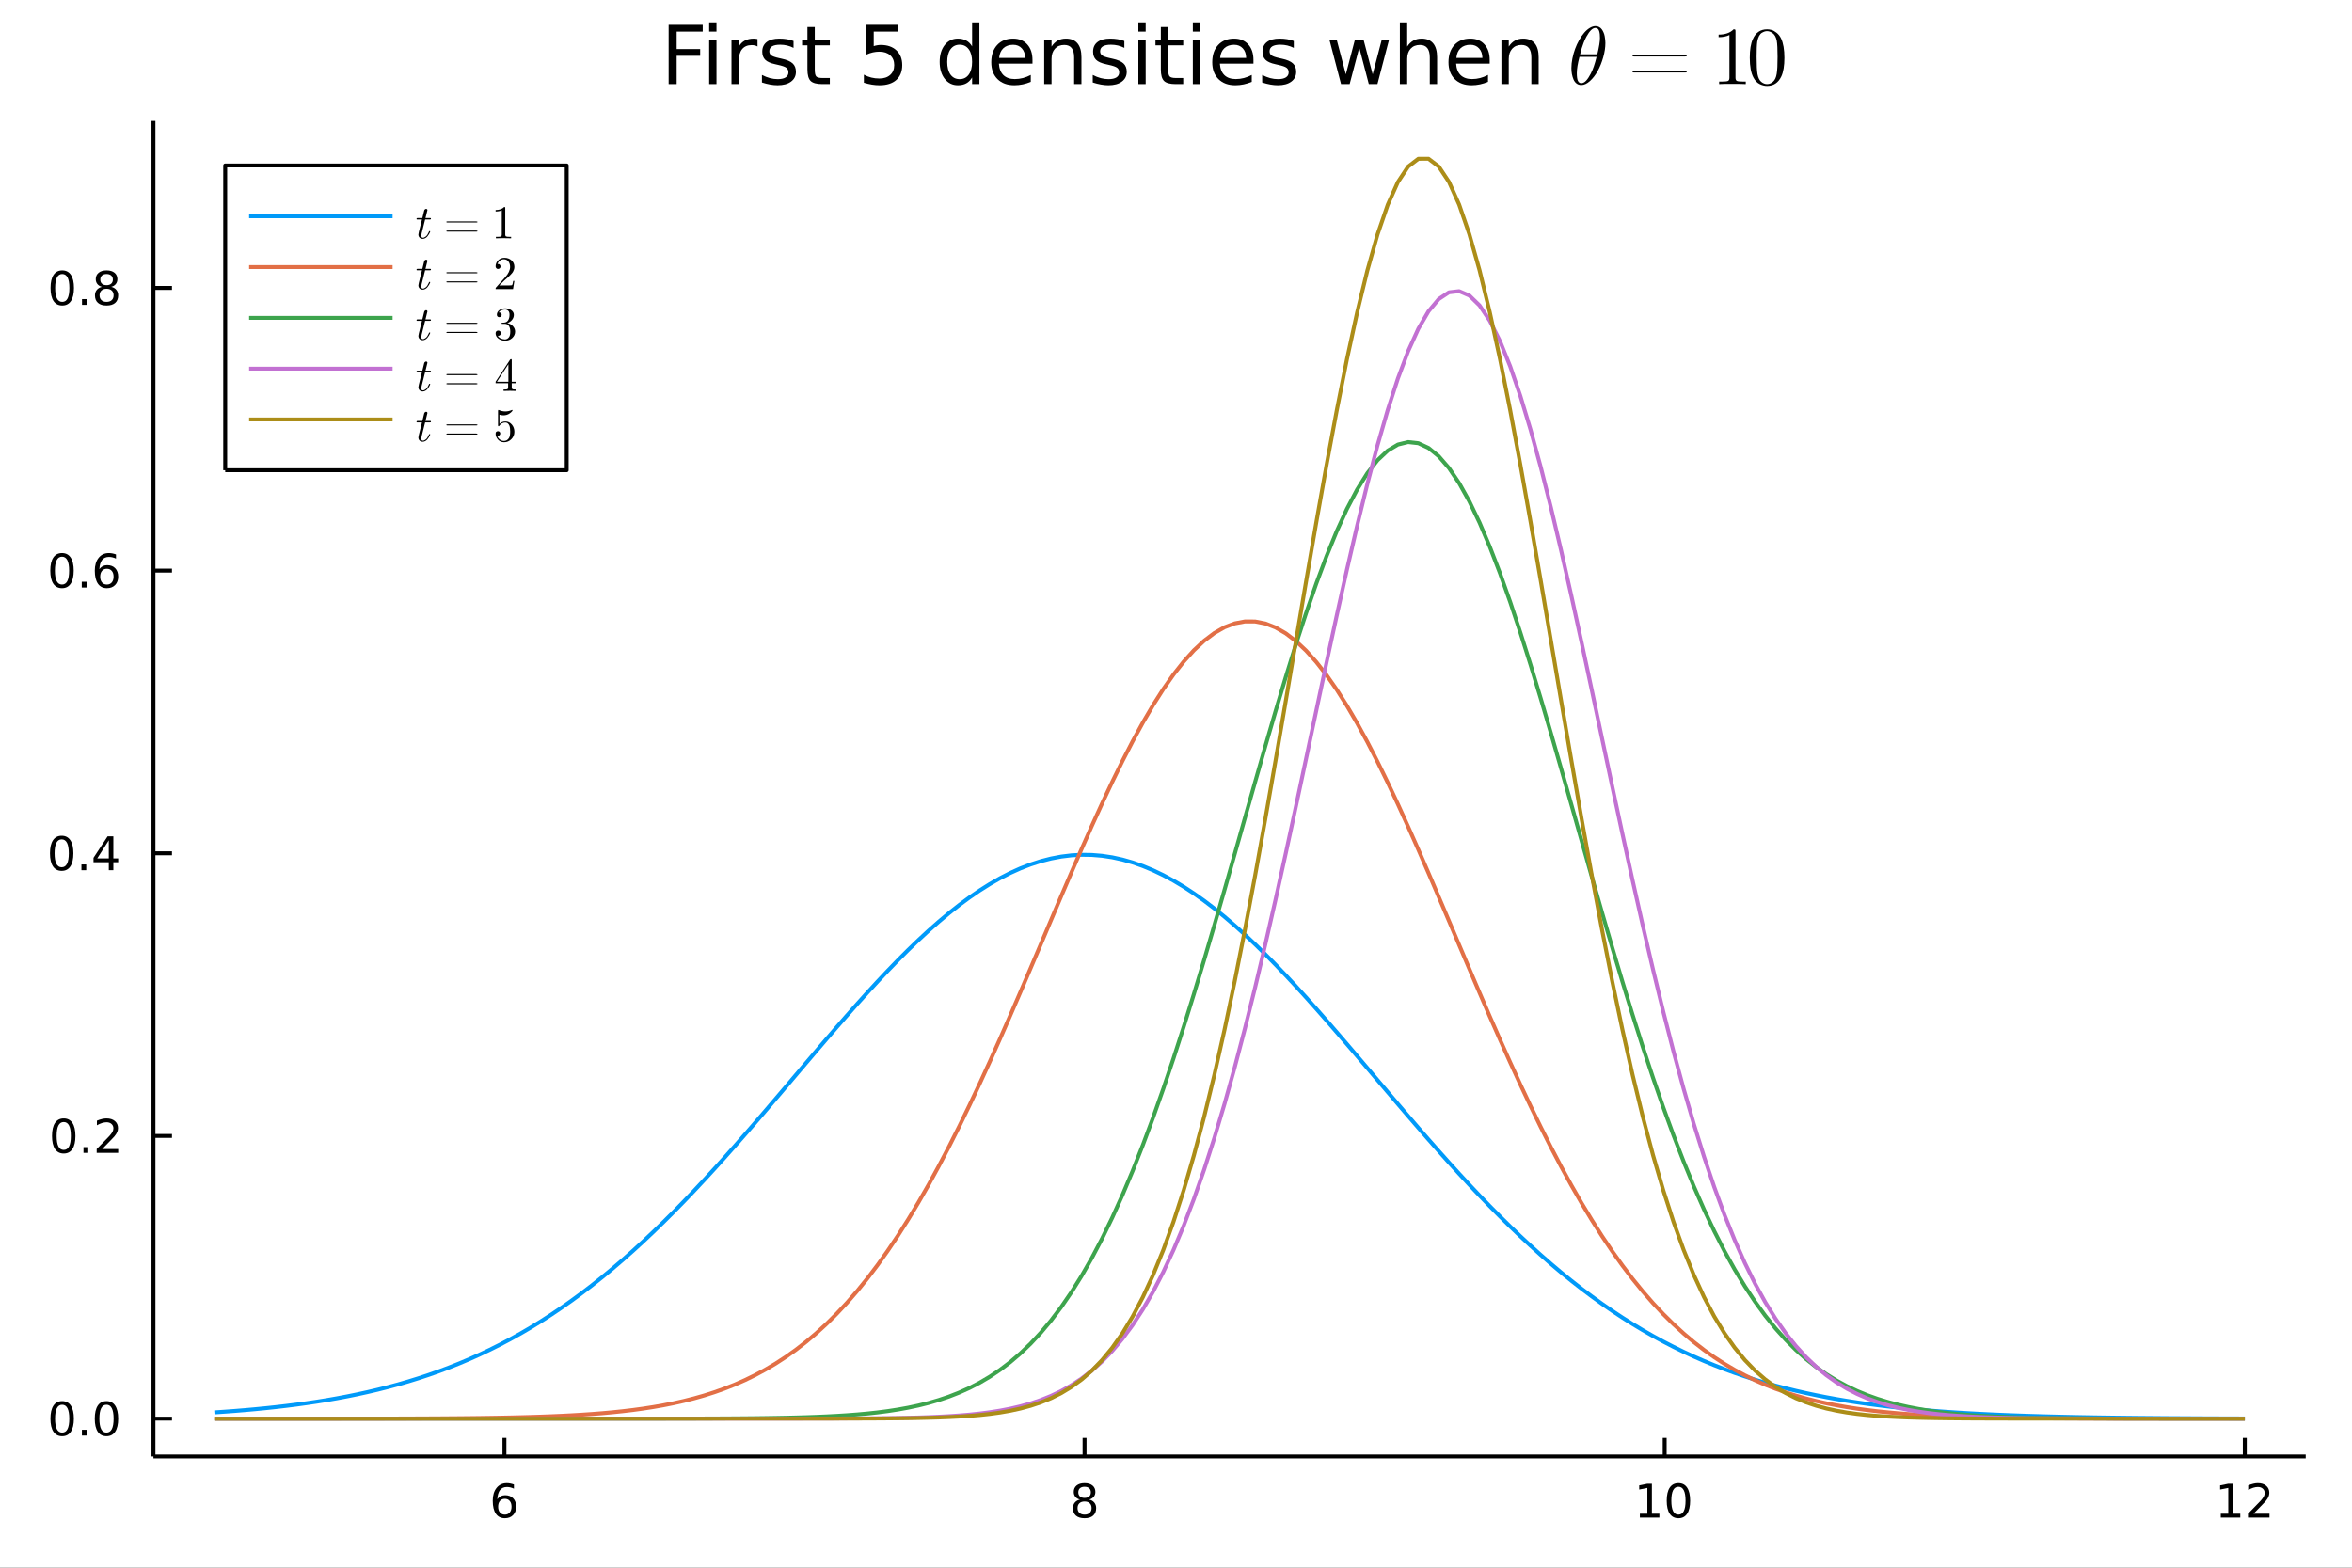 <?xml version="1.0" encoding="utf-8"?>
<svg xmlns="http://www.w3.org/2000/svg" xmlns:xlink="http://www.w3.org/1999/xlink" width="600" height="400" viewBox="0 0 2400 1600">
<rect x="0" y="0" width="2400" height="1600" fill="#333333" stroke="none"/>
<defs>
  <clipPath id="clip510">
    <rect x="0" y="0" width="2400" height="1600"/>
  </clipPath>
</defs>
<path clip-path="url(#clip510)" d="
M0 1600 L2400 1600 L2400 0 L0 0  Z
  " fill="#ffffff" fill-rule="evenodd" fill-opacity="1"/>
<defs>
  <clipPath id="clip511">
    <rect x="480" y="0" width="1681" height="1600"/>
  </clipPath>
</defs>
<defs>
  <clipPath id="clip512">
    <rect x="148" y="47" width="2206" height="1440"/>
  </clipPath>
</defs>
<path clip-path="url(#clip510)" d="
M156.598 1486.45 L2352.76 1486.45 L2352.76 123.472 L156.598 123.472  Z
  " fill="#ffffff" fill-rule="evenodd" fill-opacity="1"/>
<defs>
  <clipPath id="clip513">
    <rect x="156" y="123" width="2197" height="1364"/>
  </clipPath>
</defs>
<polyline clip-path="url(#clip510)" style="stroke:#000000; stroke-linecap:butt; stroke-linejoin:round; stroke-width:4; stroke-opacity:1; fill:none" points="
  156.598,1486.45 2352.76,1486.45 
  "/>
<polyline clip-path="url(#clip510)" style="stroke:#000000; stroke-linecap:butt; stroke-linejoin:round; stroke-width:4; stroke-opacity:1; fill:none" points="
  514.732,1486.45 514.732,1467.55 
  "/>
<polyline clip-path="url(#clip510)" style="stroke:#000000; stroke-linecap:butt; stroke-linejoin:round; stroke-width:4; stroke-opacity:1; fill:none" points="
  1106.69,1486.45 1106.69,1467.55 
  "/>
<polyline clip-path="url(#clip510)" style="stroke:#000000; stroke-linecap:butt; stroke-linejoin:round; stroke-width:4; stroke-opacity:1; fill:none" points="
  1698.64,1486.45 1698.64,1467.55 
  "/>
<polyline clip-path="url(#clip510)" style="stroke:#000000; stroke-linecap:butt; stroke-linejoin:round; stroke-width:4; stroke-opacity:1; fill:none" points="
  2290.6,1486.45 2290.6,1467.55 
  "/>
<path clip-path="url(#clip510)" d="M515.137 1529.7 Q511.989 1529.7 510.137 1531.86 Q508.308 1534.01 508.308 1537.76 Q508.308 1541.49 510.137 1543.66 Q511.989 1545.82 515.137 1545.82 Q518.285 1545.82 520.114 1543.66 Q521.966 1541.49 521.966 1537.76 Q521.966 1534.01 520.114 1531.86 Q518.285 1529.7 515.137 1529.7 M524.419 1515.05 L524.419 1519.31 Q522.66 1518.48 520.854 1518.04 Q519.072 1517.6 517.313 1517.6 Q512.683 1517.6 510.229 1520.72 Q507.799 1523.85 507.452 1530.17 Q508.817 1528.15 510.878 1527.09 Q512.938 1526 515.415 1526 Q520.623 1526 523.632 1529.17 Q526.665 1532.32 526.665 1537.76 Q526.665 1543.08 523.516 1546.3 Q520.368 1549.52 515.137 1549.52 Q509.142 1549.52 505.97 1544.94 Q502.799 1540.33 502.799 1531.6 Q502.799 1523.41 506.688 1518.55 Q510.577 1513.66 517.128 1513.66 Q518.887 1513.66 520.669 1514.01 Q522.475 1514.36 524.419 1515.05 Z" fill="#000000" fill-rule="evenodd" fill-opacity="1" /><path clip-path="url(#clip510)" d="M1106.69 1532.44 Q1103.35 1532.44 1101.43 1534.22 Q1099.54 1536 1099.54 1539.13 Q1099.54 1542.25 1101.43 1544.03 Q1103.35 1545.82 1106.69 1545.82 Q1110.02 1545.82 1111.94 1544.03 Q1113.86 1542.23 1113.86 1539.13 Q1113.86 1536 1111.94 1534.22 Q1110.04 1532.44 1106.69 1532.44 M1102.01 1530.45 Q1099 1529.7 1097.31 1527.64 Q1095.65 1525.58 1095.65 1522.62 Q1095.65 1518.48 1098.59 1516.07 Q1101.55 1513.66 1106.69 1513.66 Q1111.85 1513.66 1114.79 1516.07 Q1117.73 1518.48 1117.73 1522.62 Q1117.73 1525.58 1116.04 1527.64 Q1114.37 1529.7 1111.39 1530.45 Q1114.77 1531.23 1116.64 1533.52 Q1118.54 1535.82 1118.54 1539.13 Q1118.54 1544.15 1115.46 1546.83 Q1112.41 1549.52 1106.69 1549.52 Q1100.97 1549.52 1097.89 1546.83 Q1094.84 1544.15 1094.84 1539.13 Q1094.84 1535.82 1096.73 1533.52 Q1098.63 1531.23 1102.01 1530.45 M1100.3 1523.06 Q1100.3 1525.75 1101.97 1527.25 Q1103.66 1528.76 1106.69 1528.76 Q1109.7 1528.76 1111.39 1527.25 Q1113.1 1525.75 1113.1 1523.06 Q1113.1 1520.38 1111.39 1518.87 Q1109.7 1517.37 1106.69 1517.37 Q1103.66 1517.37 1101.97 1518.87 Q1100.3 1520.38 1100.3 1523.06 Z" fill="#000000" fill-rule="evenodd" fill-opacity="1" /><path clip-path="url(#clip510)" d="M1673.33 1544.91 L1680.97 1544.91 L1680.97 1518.55 L1672.66 1520.21 L1672.66 1515.95 L1680.92 1514.29 L1685.6 1514.29 L1685.6 1544.91 L1693.24 1544.91 L1693.24 1548.85 L1673.33 1548.85 L1673.33 1544.91 Z" fill="#000000" fill-rule="evenodd" fill-opacity="1" /><path clip-path="url(#clip510)" d="M1712.68 1517.37 Q1709.07 1517.37 1707.24 1520.93 Q1705.44 1524.47 1705.44 1531.6 Q1705.44 1538.71 1707.24 1542.27 Q1709.07 1545.82 1712.68 1545.82 Q1716.32 1545.82 1718.12 1542.27 Q1719.95 1538.71 1719.95 1531.6 Q1719.95 1524.47 1718.12 1520.93 Q1716.32 1517.37 1712.68 1517.37 M1712.68 1513.66 Q1718.49 1513.66 1721.55 1518.27 Q1724.63 1522.85 1724.63 1531.6 Q1724.63 1540.33 1721.55 1544.94 Q1718.49 1549.52 1712.68 1549.52 Q1706.87 1549.52 1703.79 1544.94 Q1700.74 1540.33 1700.74 1531.6 Q1700.74 1522.85 1703.79 1518.27 Q1706.87 1513.66 1712.68 1513.66 Z" fill="#000000" fill-rule="evenodd" fill-opacity="1" /><path clip-path="url(#clip510)" d="M2266.09 1544.91 L2273.73 1544.91 L2273.73 1518.55 L2265.42 1520.21 L2265.42 1515.95 L2273.68 1514.29 L2278.36 1514.29 L2278.36 1544.91 L2285.99 1544.91 L2285.99 1548.85 L2266.09 1548.85 L2266.09 1544.91 Z" fill="#000000" fill-rule="evenodd" fill-opacity="1" /><path clip-path="url(#clip510)" d="M2299.47 1544.91 L2315.79 1544.91 L2315.79 1548.85 L2293.84 1548.85 L2293.84 1544.91 Q2296.5 1542.16 2301.09 1537.53 Q2305.69 1532.88 2306.87 1531.53 Q2309.12 1529.01 2310 1527.27 Q2310.9 1525.51 2310.9 1523.82 Q2310.9 1521.07 2308.96 1519.33 Q2307.04 1517.6 2303.93 1517.6 Q2301.73 1517.6 2299.28 1518.36 Q2296.85 1519.13 2294.07 1520.68 L2294.07 1515.95 Q2296.9 1514.82 2299.35 1514.24 Q2301.8 1513.66 2303.84 1513.66 Q2309.21 1513.66 2312.41 1516.35 Q2315.6 1519.03 2315.6 1523.52 Q2315.6 1525.65 2314.79 1527.57 Q2314 1529.47 2311.9 1532.07 Q2311.32 1532.74 2308.22 1535.95 Q2305.11 1539.15 2299.47 1544.91 Z" fill="#000000" fill-rule="evenodd" fill-opacity="1" /><polyline clip-path="url(#clip510)" style="stroke:#000000; stroke-linecap:butt; stroke-linejoin:round; stroke-width:4; stroke-opacity:1; fill:none" points="
  156.598,1486.45 156.598,123.472 
  "/>
<polyline clip-path="url(#clip510)" style="stroke:#000000; stroke-linecap:butt; stroke-linejoin:round; stroke-width:4; stroke-opacity:1; fill:none" points="
  156.598,1447.87 175.496,1447.87 
  "/>
<polyline clip-path="url(#clip510)" style="stroke:#000000; stroke-linecap:butt; stroke-linejoin:round; stroke-width:4; stroke-opacity:1; fill:none" points="
  156.598,1159.37 175.496,1159.37 
  "/>
<polyline clip-path="url(#clip510)" style="stroke:#000000; stroke-linecap:butt; stroke-linejoin:round; stroke-width:4; stroke-opacity:1; fill:none" points="
  156.598,870.869 175.496,870.869 
  "/>
<polyline clip-path="url(#clip510)" style="stroke:#000000; stroke-linecap:butt; stroke-linejoin:round; stroke-width:4; stroke-opacity:1; fill:none" points="
  156.598,582.367 175.496,582.367 
  "/>
<polyline clip-path="url(#clip510)" style="stroke:#000000; stroke-linecap:butt; stroke-linejoin:round; stroke-width:4; stroke-opacity:1; fill:none" points="
  156.598,293.865 175.496,293.865 
  "/>
<path clip-path="url(#clip510)" d="M63.423 1433.67 Q59.812 1433.67 57.983 1437.24 Q56.177 1440.78 56.177 1447.91 Q56.177 1455.01 57.983 1458.58 Q59.812 1462.12 63.423 1462.12 Q67.057 1462.12 68.862 1458.58 Q70.691 1455.01 70.691 1447.91 Q70.691 1440.78 68.862 1437.24 Q67.057 1433.67 63.423 1433.67 M63.423 1429.97 Q69.233 1429.97 72.288 1434.57 Q75.367 1439.16 75.367 1447.91 Q75.367 1456.63 72.288 1461.24 Q69.233 1465.82 63.423 1465.82 Q57.612 1465.82 54.534 1461.24 Q51.478 1456.63 51.478 1447.91 Q51.478 1439.16 54.534 1434.57 Q57.612 1429.97 63.423 1429.97 Z" fill="#000000" fill-rule="evenodd" fill-opacity="1" /><path clip-path="url(#clip510)" d="M83.585 1459.27 L88.469 1459.27 L88.469 1465.15 L83.585 1465.15 L83.585 1459.27 Z" fill="#000000" fill-rule="evenodd" fill-opacity="1" /><path clip-path="url(#clip510)" d="M108.654 1433.67 Q105.043 1433.67 103.214 1437.24 Q101.409 1440.78 101.409 1447.91 Q101.409 1455.01 103.214 1458.58 Q105.043 1462.12 108.654 1462.12 Q112.288 1462.12 114.094 1458.58 Q115.922 1455.01 115.922 1447.91 Q115.922 1440.78 114.094 1437.24 Q112.288 1433.67 108.654 1433.67 M108.654 1429.97 Q114.464 1429.97 117.52 1434.57 Q120.598 1439.16 120.598 1447.91 Q120.598 1456.63 117.52 1461.24 Q114.464 1465.82 108.654 1465.82 Q102.844 1465.82 99.765 1461.24 Q96.71 1456.63 96.71 1447.91 Q96.71 1439.16 99.765 1434.57 Q102.844 1429.97 108.654 1429.97 Z" fill="#000000" fill-rule="evenodd" fill-opacity="1" /><path clip-path="url(#clip510)" d="M65.02 1145.17 Q61.409 1145.17 59.58 1148.73 Q57.775 1152.28 57.775 1159.41 Q57.775 1166.51 59.58 1170.08 Q61.409 1173.62 65.02 1173.62 Q68.654 1173.62 70.46 1170.08 Q72.288 1166.51 72.288 1159.41 Q72.288 1152.28 70.46 1148.73 Q68.654 1145.17 65.02 1145.17 M65.02 1141.47 Q70.83 1141.47 73.885 1146.07 Q76.964 1150.66 76.964 1159.41 Q76.964 1168.13 73.885 1172.74 Q70.83 1177.32 65.02 1177.32 Q59.21 1177.32 56.131 1172.74 Q53.075 1168.13 53.075 1159.41 Q53.075 1150.66 56.131 1146.07 Q59.21 1141.47 65.02 1141.47 Z" fill="#000000" fill-rule="evenodd" fill-opacity="1" /><path clip-path="url(#clip510)" d="M85.182 1170.77 L90.066 1170.77 L90.066 1176.65 L85.182 1176.65 L85.182 1170.77 Z" fill="#000000" fill-rule="evenodd" fill-opacity="1" /><path clip-path="url(#clip510)" d="M104.279 1172.72 L120.598 1172.72 L120.598 1176.65 L98.654 1176.65 L98.654 1172.72 Q101.316 1169.96 105.899 1165.33 Q110.506 1160.68 111.686 1159.34 Q113.932 1156.81 114.811 1155.08 Q115.714 1153.32 115.714 1151.63 Q115.714 1148.87 113.77 1147.14 Q111.848 1145.4 108.746 1145.4 Q106.547 1145.4 104.094 1146.17 Q101.663 1146.93 98.885 1148.48 L98.885 1143.76 Q101.709 1142.62 104.163 1142.04 Q106.617 1141.47 108.654 1141.47 Q114.024 1141.47 117.219 1144.15 Q120.413 1146.84 120.413 1151.33 Q120.413 1153.46 119.603 1155.38 Q118.816 1157.28 116.709 1159.87 Q116.131 1160.54 113.029 1163.76 Q109.927 1166.95 104.279 1172.72 Z" fill="#000000" fill-rule="evenodd" fill-opacity="1" /><path clip-path="url(#clip510)" d="M62.937 856.668 Q59.325 856.668 57.497 860.233 Q55.691 863.774 55.691 870.904 Q55.691 878.01 57.497 881.575 Q59.325 885.117 62.937 885.117 Q66.571 885.117 68.376 881.575 Q70.205 878.01 70.205 870.904 Q70.205 863.774 68.376 860.233 Q66.571 856.668 62.937 856.668 M62.937 852.964 Q68.747 852.964 71.802 857.571 Q74.881 862.154 74.881 870.904 Q74.881 879.631 71.802 884.237 Q68.747 888.82 62.937 888.82 Q57.126 888.82 54.048 884.237 Q50.992 879.631 50.992 870.904 Q50.992 862.154 54.048 857.571 Q57.126 852.964 62.937 852.964 Z" fill="#000000" fill-rule="evenodd" fill-opacity="1" /><path clip-path="url(#clip510)" d="M83.098 882.269 L87.983 882.269 L87.983 888.149 L83.098 888.149 L83.098 882.269 Z" fill="#000000" fill-rule="evenodd" fill-opacity="1" /><path clip-path="url(#clip510)" d="M111.015 857.663 L99.21 876.112 L111.015 876.112 L111.015 857.663 M109.788 853.589 L115.668 853.589 L115.668 876.112 L120.598 876.112 L120.598 880.001 L115.668 880.001 L115.668 888.149 L111.015 888.149 L111.015 880.001 L95.413 880.001 L95.413 875.487 L109.788 853.589 Z" fill="#000000" fill-rule="evenodd" fill-opacity="1" /><path clip-path="url(#clip510)" d="M63.261 568.166 Q59.65 568.166 57.821 571.731 Q56.015 575.272 56.015 582.402 Q56.015 589.508 57.821 593.073 Q59.65 596.615 63.261 596.615 Q66.895 596.615 68.7 593.073 Q70.529 589.508 70.529 582.402 Q70.529 575.272 68.7 571.731 Q66.895 568.166 63.261 568.166 M63.261 564.462 Q69.071 564.462 72.126 569.069 Q75.205 573.652 75.205 582.402 Q75.205 591.129 72.126 595.735 Q69.071 600.318 63.261 600.318 Q57.45 600.318 54.372 595.735 Q51.316 591.129 51.316 582.402 Q51.316 573.652 54.372 569.069 Q57.45 564.462 63.261 564.462 Z" fill="#000000" fill-rule="evenodd" fill-opacity="1" /><path clip-path="url(#clip510)" d="M83.422 593.767 L88.307 593.767 L88.307 599.647 L83.422 599.647 L83.422 593.767 Z" fill="#000000" fill-rule="evenodd" fill-opacity="1" /><path clip-path="url(#clip510)" d="M109.071 580.504 Q105.922 580.504 104.071 582.656 Q102.242 584.809 102.242 588.559 Q102.242 592.286 104.071 594.462 Q105.922 596.615 109.071 596.615 Q112.219 596.615 114.047 594.462 Q115.899 592.286 115.899 588.559 Q115.899 584.809 114.047 582.656 Q112.219 580.504 109.071 580.504 M118.353 565.851 L118.353 570.11 Q116.594 569.277 114.788 568.837 Q113.006 568.397 111.246 568.397 Q106.617 568.397 104.163 571.522 Q101.733 574.647 101.385 580.967 Q102.751 578.953 104.811 577.888 Q106.871 576.8 109.348 576.8 Q114.557 576.8 117.566 579.971 Q120.598 583.119 120.598 588.559 Q120.598 593.883 117.45 597.101 Q114.302 600.318 109.071 600.318 Q103.075 600.318 99.904 595.735 Q96.733 591.129 96.733 582.402 Q96.733 574.207 100.621 569.346 Q104.51 564.462 111.061 564.462 Q112.82 564.462 114.603 564.809 Q116.408 565.156 118.353 565.851 Z" fill="#000000" fill-rule="evenodd" fill-opacity="1" /><path clip-path="url(#clip510)" d="M63.515 279.664 Q59.904 279.664 58.075 283.229 Q56.27 286.77 56.27 293.9 Q56.27 301.006 58.075 304.571 Q59.904 308.113 63.515 308.113 Q67.149 308.113 68.955 304.571 Q70.784 301.006 70.784 293.9 Q70.784 286.77 68.955 283.229 Q67.149 279.664 63.515 279.664 M63.515 275.96 Q69.325 275.96 72.381 280.566 Q75.46 285.15 75.46 293.9 Q75.46 302.627 72.381 307.233 Q69.325 311.816 63.515 311.816 Q57.705 311.816 54.626 307.233 Q51.571 302.627 51.571 293.9 Q51.571 285.15 54.626 280.566 Q57.705 275.96 63.515 275.96 Z" fill="#000000" fill-rule="evenodd" fill-opacity="1" /><path clip-path="url(#clip510)" d="M83.677 305.265 L88.561 305.265 L88.561 311.145 L83.677 311.145 L83.677 305.265 Z" fill="#000000" fill-rule="evenodd" fill-opacity="1" /><path clip-path="url(#clip510)" d="M108.746 294.733 Q105.413 294.733 103.492 296.515 Q101.594 298.298 101.594 301.423 Q101.594 304.548 103.492 306.33 Q105.413 308.113 108.746 308.113 Q112.08 308.113 114.001 306.33 Q115.922 304.525 115.922 301.423 Q115.922 298.298 114.001 296.515 Q112.103 294.733 108.746 294.733 M104.071 292.742 Q101.061 292.002 99.371 289.941 Q97.705 287.881 97.705 284.918 Q97.705 280.775 100.645 278.367 Q103.608 275.96 108.746 275.96 Q113.908 275.96 116.848 278.367 Q119.788 280.775 119.788 284.918 Q119.788 287.881 118.098 289.941 Q116.432 292.002 113.445 292.742 Q116.825 293.529 118.7 295.821 Q120.598 298.113 120.598 301.423 Q120.598 306.446 117.52 309.131 Q114.464 311.816 108.746 311.816 Q103.029 311.816 99.95 309.131 Q96.895 306.446 96.895 301.423 Q96.895 298.113 98.793 295.821 Q100.691 293.529 104.071 292.742 M102.358 285.358 Q102.358 288.043 104.024 289.548 Q105.714 291.053 108.746 291.053 Q111.756 291.053 113.445 289.548 Q115.158 288.043 115.158 285.358 Q115.158 282.673 113.445 281.168 Q111.756 279.664 108.746 279.664 Q105.714 279.664 104.024 281.168 Q102.358 282.673 102.358 285.358 Z" fill="#000000" fill-rule="evenodd" fill-opacity="1" /><path clip-path="url(#clip510)" d="M682.295 25.374 L717.051 25.374 L717.051 32.261 L690.477 32.261 L690.477 50.085 L714.459 50.085 L714.459 56.971 L690.477 56.971 L690.477 85.854 L682.295 85.854 L682.295 25.374 Z" fill="#000000" fill-rule="evenodd" fill-opacity="1" /><path clip-path="url(#clip510)" d="M723.654 40.484 L731.108 40.484 L731.108 85.854 L723.654 85.854 L723.654 40.484 M723.654 22.822 L731.108 22.822 L731.108 32.261 L723.654 32.261 L723.654 22.822 Z" fill="#000000" fill-rule="evenodd" fill-opacity="1" /><path clip-path="url(#clip510)" d="M772.994 47.452 Q771.739 46.723 770.24 46.399 Q768.781 46.034 766.999 46.034 Q760.68 46.034 757.277 50.166 Q753.915 54.257 753.915 61.954 L753.915 85.854 L746.42 85.854 L746.42 40.484 L753.915 40.484 L753.915 47.533 Q756.264 43.401 760.031 41.416 Q763.799 39.391 769.187 39.391 Q769.956 39.391 770.888 39.512 Q771.82 39.593 772.954 39.796 L772.994 47.452 Z" fill="#000000" fill-rule="evenodd" fill-opacity="1" /><path clip-path="url(#clip510)" d="M809.736 41.821 L809.736 48.87 Q806.576 47.249 803.174 46.439 Q799.771 45.629 796.125 45.629 Q790.575 45.629 787.78 47.33 Q785.026 49.032 785.026 52.434 Q785.026 55.027 787.011 56.526 Q788.995 57.984 794.991 59.321 L797.543 59.888 Q805.483 61.59 808.804 64.709 Q812.167 67.787 812.167 73.337 Q812.167 79.657 807.144 83.343 Q802.161 87.029 793.411 87.029 Q789.765 87.029 785.795 86.3 Q781.866 85.611 777.491 84.194 L777.491 76.497 Q781.623 78.644 785.633 79.738 Q789.644 80.791 793.573 80.791 Q798.839 80.791 801.675 79.008 Q804.51 77.186 804.51 73.904 Q804.51 70.866 802.444 69.246 Q800.419 67.625 793.492 66.126 L790.899 65.519 Q783.972 64.061 780.894 61.063 Q777.815 58.025 777.815 52.759 Q777.815 46.358 782.352 42.874 Q786.889 39.391 795.234 39.391 Q799.366 39.391 803.012 39.998 Q806.657 40.606 809.736 41.821 Z" fill="#000000" fill-rule="evenodd" fill-opacity="1" /><path clip-path="url(#clip510)" d="M831.408 27.602 L831.408 40.484 L846.761 40.484 L846.761 46.277 L831.408 46.277 L831.408 70.907 Q831.408 76.456 832.907 78.036 Q834.447 79.616 839.105 79.616 L846.761 79.616 L846.761 85.854 L839.105 85.854 Q830.477 85.854 827.195 82.654 Q823.914 79.413 823.914 70.907 L823.914 46.277 L818.446 46.277 L818.446 40.484 L823.914 40.484 L823.914 27.602 L831.408 27.602 Z" fill="#000000" fill-rule="evenodd" fill-opacity="1" /><path clip-path="url(#clip510)" d="M884.07 25.374 L916.194 25.374 L916.194 32.261 L891.564 32.261 L891.564 47.087 Q893.347 46.48 895.129 46.196 Q896.912 45.872 898.694 45.872 Q908.821 45.872 914.736 51.422 Q920.65 56.971 920.65 66.451 Q920.65 76.213 914.573 81.641 Q908.497 87.029 897.438 87.029 Q893.63 87.029 889.66 86.381 Q885.731 85.733 881.518 84.437 L881.518 76.213 Q885.164 78.198 889.053 79.17 Q892.942 80.143 897.276 80.143 Q904.284 80.143 908.376 76.456 Q912.467 72.77 912.467 66.451 Q912.467 60.131 908.376 56.445 Q904.284 52.759 897.276 52.759 Q893.995 52.759 890.714 53.488 Q887.473 54.217 884.07 55.756 L884.07 25.374 Z" fill="#000000" fill-rule="evenodd" fill-opacity="1" /><path clip-path="url(#clip510)" d="M991.946 47.371 L991.946 22.822 L999.399 22.822 L999.399 85.854 L991.946 85.854 L991.946 79.049 Q989.596 83.1 985.991 85.085 Q982.426 87.029 977.403 87.029 Q969.18 87.029 963.995 80.467 Q958.85 73.904 958.85 63.21 Q958.85 52.516 963.995 45.953 Q969.18 39.391 977.403 39.391 Q982.426 39.391 985.991 41.376 Q989.596 43.32 991.946 47.371 M966.547 63.21 Q966.547 71.433 969.909 76.132 Q973.312 80.791 979.226 80.791 Q985.14 80.791 988.543 76.132 Q991.946 71.433 991.946 63.21 Q991.946 54.986 988.543 50.328 Q985.14 45.629 979.226 45.629 Q973.312 45.629 969.909 50.328 Q966.547 54.986 966.547 63.21 Z" fill="#000000" fill-rule="evenodd" fill-opacity="1" /><path clip-path="url(#clip510)" d="M1053.56 61.306 L1053.56 64.952 L1019.29 64.952 Q1019.78 72.648 1023.91 76.699 Q1028.08 80.71 1035.49 80.71 Q1039.79 80.71 1043.8 79.657 Q1047.85 78.603 1051.82 76.497 L1051.82 83.545 Q1047.81 85.247 1043.59 86.138 Q1039.38 87.029 1035.05 87.029 Q1024.19 87.029 1017.83 80.71 Q1011.51 74.39 1011.51 63.615 Q1011.51 52.475 1017.51 45.953 Q1023.54 39.391 1033.75 39.391 Q1042.91 39.391 1048.21 45.305 Q1053.56 51.179 1053.56 61.306 M1046.11 59.118 Q1046.03 53.002 1042.66 49.356 Q1039.34 45.71 1033.83 45.71 Q1027.59 45.71 1023.83 49.234 Q1020.1 52.759 1019.53 59.159 L1046.11 59.118 Z" fill="#000000" fill-rule="evenodd" fill-opacity="1" /><path clip-path="url(#clip510)" d="M1103.51 58.47 L1103.51 85.854 L1096.05 85.854 L1096.05 58.713 Q1096.05 52.272 1093.54 49.072 Q1091.03 45.872 1086.01 45.872 Q1079.97 45.872 1076.49 49.72 Q1073 53.569 1073 60.212 L1073 85.854 L1065.51 85.854 L1065.51 40.484 L1073 40.484 L1073 47.533 Q1075.68 43.441 1079.28 41.416 Q1082.93 39.391 1087.67 39.391 Q1095.49 39.391 1099.5 44.252 Q1103.51 49.072 1103.51 58.47 Z" fill="#000000" fill-rule="evenodd" fill-opacity="1" /><path clip-path="url(#clip510)" d="M1147.3 41.821 L1147.3 48.87 Q1144.14 47.249 1140.74 46.439 Q1137.33 45.629 1133.69 45.629 Q1128.14 45.629 1125.34 47.33 Q1122.59 49.032 1122.59 52.434 Q1122.59 55.027 1124.57 56.526 Q1126.56 57.984 1132.55 59.321 L1135.1 59.888 Q1143.04 61.59 1146.37 64.709 Q1149.73 67.787 1149.73 73.337 Q1149.73 79.657 1144.71 83.343 Q1139.72 87.029 1130.97 87.029 Q1127.33 87.029 1123.36 86.3 Q1119.43 85.611 1115.05 84.194 L1115.05 76.497 Q1119.18 78.644 1123.2 79.738 Q1127.21 80.791 1131.13 80.791 Q1136.4 80.791 1139.24 79.008 Q1142.07 77.186 1142.07 73.904 Q1142.07 70.866 1140.01 69.246 Q1137.98 67.625 1131.05 66.126 L1128.46 65.519 Q1121.53 64.061 1118.46 61.063 Q1115.38 58.025 1115.38 52.759 Q1115.38 46.358 1119.91 42.874 Q1124.45 39.391 1132.8 39.391 Q1136.93 39.391 1140.57 39.998 Q1144.22 40.606 1147.3 41.821 Z" fill="#000000" fill-rule="evenodd" fill-opacity="1" /><path clip-path="url(#clip510)" d="M1161.6 40.484 L1169.05 40.484 L1169.05 85.854 L1161.6 85.854 L1161.6 40.484 M1161.6 22.822 L1169.05 22.822 L1169.05 32.261 L1161.6 32.261 L1161.6 22.822 Z" fill="#000000" fill-rule="evenodd" fill-opacity="1" /><path clip-path="url(#clip510)" d="M1192.02 27.602 L1192.02 40.484 L1207.37 40.484 L1207.37 46.277 L1192.02 46.277 L1192.02 70.907 Q1192.02 76.456 1193.52 78.036 Q1195.06 79.616 1199.72 79.616 L1207.37 79.616 L1207.37 85.854 L1199.72 85.854 Q1191.09 85.854 1187.81 82.654 Q1184.53 79.413 1184.53 70.907 L1184.53 46.277 L1179.06 46.277 L1179.06 40.484 L1184.53 40.484 L1184.53 27.602 L1192.02 27.602 Z" fill="#000000" fill-rule="evenodd" fill-opacity="1" /><path clip-path="url(#clip510)" d="M1217.18 40.484 L1224.63 40.484 L1224.63 85.854 L1217.18 85.854 L1217.18 40.484 M1217.18 22.822 L1224.63 22.822 L1224.63 32.261 L1217.18 32.261 L1217.18 22.822 Z" fill="#000000" fill-rule="evenodd" fill-opacity="1" /><path clip-path="url(#clip510)" d="M1279.03 61.306 L1279.03 64.952 L1244.76 64.952 Q1245.25 72.648 1249.38 76.699 Q1253.55 80.71 1260.97 80.71 Q1265.26 80.71 1269.27 79.657 Q1273.32 78.603 1277.29 76.497 L1277.29 83.545 Q1273.28 85.247 1269.07 86.138 Q1264.86 87.029 1260.52 87.029 Q1249.66 87.029 1243.3 80.71 Q1236.98 74.39 1236.98 63.615 Q1236.98 52.475 1242.98 45.953 Q1249.02 39.391 1259.22 39.391 Q1268.38 39.391 1273.69 45.305 Q1279.03 51.179 1279.03 61.306 M1271.58 59.118 Q1271.5 53.002 1268.14 49.356 Q1264.81 45.71 1259.31 45.71 Q1253.07 45.71 1249.3 49.234 Q1245.57 52.759 1245.01 59.159 L1271.58 59.118 Z" fill="#000000" fill-rule="evenodd" fill-opacity="1" /><path clip-path="url(#clip510)" d="M1320.19 41.821 L1320.19 48.87 Q1317.03 47.249 1313.63 46.439 Q1310.23 45.629 1306.58 45.629 Q1301.03 45.629 1298.23 47.33 Q1295.48 49.032 1295.48 52.434 Q1295.48 55.027 1297.46 56.526 Q1299.45 57.984 1305.45 59.321 L1308 59.888 Q1315.94 61.59 1319.26 64.709 Q1322.62 67.787 1322.62 73.337 Q1322.62 79.657 1317.6 83.343 Q1312.62 87.029 1303.87 87.029 Q1300.22 87.029 1296.25 86.3 Q1292.32 85.611 1287.95 84.194 L1287.95 76.497 Q1292.08 78.644 1296.09 79.738 Q1300.1 80.791 1304.03 80.791 Q1309.29 80.791 1312.13 79.008 Q1314.96 77.186 1314.96 73.904 Q1314.96 70.866 1312.9 69.246 Q1310.87 67.625 1303.95 66.126 L1301.35 65.519 Q1294.43 64.061 1291.35 61.063 Q1288.27 58.025 1288.27 52.759 Q1288.27 46.358 1292.81 42.874 Q1297.34 39.391 1305.69 39.391 Q1309.82 39.391 1313.47 39.998 Q1317.11 40.606 1320.19 41.821 Z" fill="#000000" fill-rule="evenodd" fill-opacity="1" /><path clip-path="url(#clip510)" d="M1356.53 40.484 L1363.98 40.484 L1373.3 75.889 L1382.57 40.484 L1391.36 40.484 L1400.68 75.889 L1409.96 40.484 L1417.41 40.484 L1405.54 85.854 L1396.75 85.854 L1386.99 48.667 L1377.19 85.854 L1368.4 85.854 L1356.53 40.484 Z" fill="#000000" fill-rule="evenodd" fill-opacity="1" /><path clip-path="url(#clip510)" d="M1466.43 58.47 L1466.43 85.854 L1458.97 85.854 L1458.97 58.713 Q1458.97 52.272 1456.46 49.072 Q1453.95 45.872 1448.93 45.872 Q1442.89 45.872 1439.41 49.72 Q1435.92 53.569 1435.92 60.212 L1435.92 85.854 L1428.43 85.854 L1428.43 22.822 L1435.92 22.822 L1435.92 47.533 Q1438.6 43.441 1442.2 41.416 Q1445.85 39.391 1450.59 39.391 Q1458.41 39.391 1462.42 44.252 Q1466.43 49.072 1466.43 58.47 Z" fill="#000000" fill-rule="evenodd" fill-opacity="1" /><path clip-path="url(#clip510)" d="M1520.1 61.306 L1520.1 64.952 L1485.83 64.952 Q1486.32 72.648 1490.45 76.699 Q1494.62 80.71 1502.04 80.71 Q1506.33 80.71 1510.34 79.657 Q1514.39 78.603 1518.36 76.497 L1518.36 83.545 Q1514.35 85.247 1510.14 86.138 Q1505.92 87.029 1501.59 87.029 Q1490.73 87.029 1484.37 80.71 Q1478.05 74.39 1478.05 63.615 Q1478.05 52.475 1484.05 45.953 Q1490.09 39.391 1500.29 39.391 Q1509.45 39.391 1514.76 45.305 Q1520.1 51.179 1520.1 61.306 M1512.65 59.118 Q1512.57 53.002 1509.21 49.356 Q1505.88 45.71 1500.37 45.71 Q1494.14 45.71 1490.37 49.234 Q1486.64 52.759 1486.08 59.159 L1512.65 59.118 Z" fill="#000000" fill-rule="evenodd" fill-opacity="1" /><path clip-path="url(#clip510)" d="M1570.05 58.47 L1570.05 85.854 L1562.6 85.854 L1562.6 58.713 Q1562.6 52.272 1560.09 49.072 Q1557.57 45.872 1552.55 45.872 Q1546.51 45.872 1543.03 49.72 Q1539.55 53.569 1539.55 60.212 L1539.55 85.854 L1532.05 85.854 L1532.05 40.484 L1539.55 40.484 L1539.55 47.533 Q1542.22 43.441 1545.83 41.416 Q1549.47 39.391 1554.21 39.391 Q1562.03 39.391 1566.04 44.252 Q1570.05 49.072 1570.05 58.47 Z" fill="#000000" fill-rule="evenodd" fill-opacity="1" /><path clip-path="url(#clip510)" d="M1638.15 43.881 Q1638.15 50.768 1635.93 58.515 Q1633.76 66.221 1630.32 72.451 Q1626.88 78.64 1622.37 82.739 Q1617.86 86.797 1613.55 86.797 Q1610.81 86.797 1608.76 85.281 Q1606.75 83.723 1605.64 81.141 Q1604.54 78.517 1604 75.648 Q1603.47 72.738 1603.47 69.582 Q1603.47 64.868 1604.49 59.744 Q1605.52 54.58 1607.24 49.907 Q1608.96 45.193 1611.38 40.93 Q1613.8 36.626 1616.46 33.511 Q1619.17 30.355 1622.2 28.51 Q1625.24 26.666 1628.06 26.666 Q1630.11 26.666 1631.75 27.568 Q1633.43 28.428 1634.5 29.945 Q1635.56 31.421 1636.3 33.183 Q1637.08 34.946 1637.45 36.995 Q1637.82 39.004 1637.98 40.684 Q1638.15 42.324 1638.15 43.881 M1632.61 38.676 Q1632.61 36.585 1632.45 35.028 Q1632.29 33.429 1631.83 31.831 Q1631.38 30.232 1630.4 29.371 Q1629.46 28.51 1627.98 28.51 Q1623.68 28.51 1618.84 37.323 Q1617.28 40.069 1615.89 43.799 Q1614.5 47.529 1614 49.292 Q1613.51 51.054 1612.36 55.399 L1629.91 55.399 Q1632.61 44.209 1632.61 38.676 M1629.17 58.064 L1611.71 58.064 Q1609 68.311 1609 74.705 Q1609 80.28 1610.15 82.616 Q1611.34 84.912 1613.55 84.912 Q1616.09 84.912 1618.47 82.37 Q1620.85 79.788 1623.27 75.115 Q1626.47 69.049 1629.17 58.064 Z" fill="#000000" fill-rule="evenodd" fill-opacity="1" /><path clip-path="url(#clip510)" d="M1665.73 73.107 Q1665.81 72.082 1667.41 72.082 L1718.86 72.082 Q1721.27 72.082 1721.31 73.025 Q1721.31 74.049 1719.02 74.008 L1667.99 74.008 Q1665.73 74.049 1665.73 73.107 M1665.73 56.711 Q1665.73 55.686 1667.5 55.727 L1718.77 55.727 Q1721.27 55.727 1721.31 56.711 Q1721.31 57.654 1719.18 57.654 L1667.41 57.654 Q1665.73 57.654 1665.73 56.711 Z" fill="#000000" fill-rule="evenodd" fill-opacity="1" /><path clip-path="url(#clip510)" d="M1753.69 37.938 L1753.69 35.315 Q1763.78 35.315 1768.98 29.945 Q1770.42 29.945 1770.66 30.273 Q1770.91 30.601 1770.91 32.117 L1770.91 79.214 Q1770.91 81.715 1772.14 82.493 Q1773.37 83.272 1778.74 83.272 L1781.4 83.272 L1781.4 85.854 Q1778.45 85.609 1767.79 85.609 Q1757.14 85.609 1754.23 85.854 L1754.23 83.272 L1756.89 83.272 Q1762.18 83.272 1763.45 82.534 Q1764.72 81.755 1764.72 79.214 L1764.72 35.725 Q1760.33 37.938 1753.69 37.938 Z" fill="#000000" fill-rule="evenodd" fill-opacity="1" /><path clip-path="url(#clip510)" d="M1785.49 59.007 Q1785.49 46.669 1788.6 39.946 Q1792.95 29.945 1803.2 29.945 Q1805.37 29.945 1807.62 30.56 Q1809.92 31.134 1812.79 33.388 Q1815.7 35.643 1817.46 39.332 Q1820.82 46.464 1820.82 59.007 Q1820.82 71.262 1817.71 77.944 Q1813.16 87.699 1803.11 87.699 Q1799.34 87.699 1795.49 85.772 Q1791.68 83.846 1789.26 79.214 Q1785.49 72.287 1785.49 59.007 M1792.46 57.982 Q1792.46 70.647 1793.36 75.689 Q1794.38 81.141 1797.17 83.518 Q1800 85.854 1803.11 85.854 Q1806.48 85.854 1809.26 83.354 Q1812.09 80.813 1812.95 75.361 Q1813.89 69.992 1813.85 57.982 Q1813.85 46.3 1813.03 41.627 Q1811.93 36.175 1808.98 34.003 Q1806.07 31.79 1803.11 31.79 Q1802.01 31.79 1800.82 32.117 Q1799.67 32.445 1797.99 33.388 Q1796.31 34.331 1795 36.667 Q1793.73 39.004 1793.11 42.529 Q1792.46 47.079 1792.46 57.982 Z" fill="#000000" fill-rule="evenodd" fill-opacity="1" /><polyline clip-path="url(#clip513)" style="stroke:#009af9; stroke-linecap:butt; stroke-linejoin:round; stroke-width:4; stroke-opacity:1; fill:none" points="
  218.754,1441.48 229.165,1440.77 239.576,1440 249.988,1439.15 260.399,1438.22 270.81,1437.2 281.221,1436.1 291.633,1434.89 302.044,1433.58 312.455,1432.15 
  322.867,1430.61 333.278,1428.94 343.689,1427.13 354.1,1425.17 364.512,1423.06 374.923,1420.79 385.334,1418.35 395.746,1415.72 406.157,1412.91 416.568,1409.9 
  426.979,1406.68 437.391,1403.24 447.802,1399.58 458.213,1395.67 468.625,1391.53 479.036,1387.13 489.447,1382.46 499.858,1377.53 510.27,1372.31 520.681,1366.81 
  531.092,1361.02 541.504,1354.93 551.915,1348.53 562.326,1341.83 572.738,1334.81 583.149,1327.48 593.56,1319.83 603.971,1311.86 614.383,1303.57 624.794,1294.97 
  635.205,1286.06 645.617,1276.84 656.028,1267.32 666.439,1257.5 676.85,1247.4 687.262,1237.03 697.673,1226.39 708.084,1215.5 718.496,1204.37 728.907,1193.04 
  739.318,1181.5 749.729,1169.78 760.141,1157.91 770.552,1145.91 780.963,1133.79 791.375,1121.6 801.786,1109.35 812.197,1097.07 822.609,1084.8 833.02,1072.57 
  843.431,1060.4 853.842,1048.33 864.254,1036.4 874.665,1024.63 885.076,1013.07 895.488,1001.74 905.899,990.686 916.31,979.934 926.721,969.522 937.133,959.483 
  947.544,949.85 957.955,940.655 968.367,931.928 978.778,923.701 989.189,916.001 999.6,908.855 1010.01,902.289 1020.42,896.326 1030.83,890.987 1041.25,886.291 
  1051.66,882.256 1062.07,878.897 1072.48,876.226 1082.89,874.252 1093.3,872.983 1103.71,872.424 1114.12,872.576 1124.54,873.44 1134.95,875.012 1145.36,877.286 
  1155.77,880.253 1166.18,883.904 1176.59,888.224 1187,893.197 1197.41,898.806 1207.83,905.031 1218.24,911.848 1228.65,919.235 1239.06,927.164 1249.47,935.609 
  1259.88,944.54 1270.29,953.926 1280.71,963.738 1291.12,973.941 1301.53,984.502 1311.94,995.389 1322.35,1006.57 1332.76,1018 1343.17,1029.65 1353.58,1041.5 
  1364,1053.49 1374.41,1065.61 1384.82,1077.81 1395.23,1090.06 1405.64,1102.34 1416.05,1114.6 1426.46,1126.83 1436.87,1139 1447.29,1151.07 1457.7,1163.02 
  1468.11,1174.82 1478.52,1186.47 1488.93,1197.92 1499.34,1209.17 1509.75,1220.19 1520.16,1230.98 1530.58,1241.51 1540.99,1251.77 1551.4,1261.75 1561.81,1271.44 
  1572.22,1280.83 1582.63,1289.92 1593.04,1298.7 1603.46,1307.16 1613.87,1315.31 1624.28,1323.14 1634.69,1330.66 1645.1,1337.85 1655.51,1344.74 1665.92,1351.31 
  1676.33,1357.58 1686.75,1363.54 1697.16,1369.2 1707.57,1374.58 1717.98,1379.68 1728.39,1384.49 1738.8,1389.04 1749.21,1393.34 1759.62,1397.38 1770.04,1401.18 
  1780.45,1404.74 1790.86,1408.09 1801.27,1411.22 1811.68,1414.14 1822.09,1416.87 1832.5,1419.42 1842.91,1421.78 1853.33,1423.98 1863.74,1426.03 1874.15,1427.92 
  1884.56,1429.67 1894.97,1431.29 1905.38,1432.78 1915.79,1434.15 1926.21,1435.42 1936.62,1436.58 1947.03,1437.65 1957.44,1438.63 1967.85,1439.52 1978.26,1440.34 
  1988.67,1441.08 1999.08,1441.76 2009.5,1442.38 2019.91,1442.94 2030.32,1443.45 2040.73,1443.92 2051.14,1444.33 2061.55,1444.71 2071.96,1445.05 2082.37,1445.36 
  2092.79,1445.64 2103.2,1445.88 2113.61,1446.11 2124.02,1446.31 2134.43,1446.49 2144.84,1446.65 2155.25,1446.79 2165.67,1446.92 2176.08,1447.03 2186.49,1447.13 
  2196.9,1447.22 2207.31,1447.3 2217.72,1447.37 2228.13,1447.43 2238.54,1447.49 2248.96,1447.54 2259.37,1447.58 2269.78,1447.62 2280.19,1447.65 2290.6,1447.68 
  
  "/>
<polyline clip-path="url(#clip513)" style="stroke:#e26f46; stroke-linecap:butt; stroke-linejoin:round; stroke-width:4; stroke-opacity:1; fill:none" points="
  218.754,1447.87 229.165,1447.87 239.576,1447.87 249.988,1447.87 260.399,1447.87 270.81,1447.86 281.221,1447.86 291.633,1447.86 302.044,1447.86 312.455,1447.85 
  322.867,1447.85 333.278,1447.84 343.689,1447.83 354.1,1447.82 364.512,1447.81 374.923,1447.8 385.334,1447.78 395.746,1447.75 406.157,1447.73 416.568,1447.69 
  426.979,1447.65 437.391,1447.6 447.802,1447.55 458.213,1447.47 468.625,1447.39 479.036,1447.29 489.447,1447.17 499.858,1447.02 510.27,1446.85 520.681,1446.65 
  531.092,1446.41 541.504,1446.13 551.915,1445.8 562.326,1445.42 572.738,1444.97 583.149,1444.44 593.56,1443.83 603.971,1443.13 614.383,1442.32 624.794,1441.38 
  635.205,1440.3 645.617,1439.07 656.028,1437.66 666.439,1436.05 676.85,1434.23 687.262,1432.16 697.673,1429.83 708.084,1427.2 718.496,1424.25 728.907,1420.93 
  739.318,1417.24 749.729,1413.12 760.141,1408.54 770.552,1403.47 780.963,1397.87 791.375,1391.71 801.786,1384.94 812.197,1377.53 822.609,1369.44 833.02,1360.64 
  843.431,1351.09 853.842,1340.76 864.254,1329.62 874.665,1317.64 885.076,1304.8 895.488,1291.09 905.899,1276.49 916.31,1260.99 926.721,1244.6 937.133,1227.31 
  947.544,1209.14 957.955,1190.12 968.367,1170.26 978.778,1149.62 989.189,1128.24 999.6,1106.16 1010.01,1083.47 1020.42,1060.23 1030.83,1036.53 1041.25,1012.45 
  1051.66,988.109 1062.07,963.604 1072.48,939.054 1082.89,914.581 1093.3,890.312 1103.71,866.38 1114.12,842.919 1124.54,820.067 1134.95,797.963 1145.36,776.743 
  1155.77,756.543 1166.18,737.495 1176.59,719.726 1187,703.358 1197.41,688.504 1207.83,675.267 1218.24,663.743 1228.65,654.013 1239.06,646.15 1249.47,640.209 
  1259.88,636.236 1270.29,634.259 1280.71,634.293 1291.12,636.338 1301.53,640.378 1311.94,646.385 1322.35,654.312 1332.76,664.104 1343.17,675.688 1353.58,688.981 
  1364,703.888 1374.41,720.306 1384.82,738.119 1395.23,757.208 1405.64,777.445 1416.05,798.697 1426.46,820.829 1436.87,843.704 1447.29,867.183 1457.7,891.129 
  1468.11,915.407 1478.52,939.885 1488.93,964.435 1499.34,988.936 1509.75,1013.27 1520.16,1037.34 1530.58,1061.02 1540.99,1084.25 1551.4,1106.92 1561.81,1128.97 
  1572.22,1150.33 1582.63,1170.95 1593.04,1190.77 1603.46,1209.77 1613.87,1227.91 1624.28,1245.17 1634.69,1261.53 1645.1,1277 1655.51,1291.57 1665.92,1305.25 
  1676.33,1318.06 1686.75,1330.01 1697.16,1341.12 1707.57,1351.42 1717.98,1360.95 1728.39,1369.73 1738.8,1377.79 1749.21,1385.18 1759.62,1391.93 1770.04,1398.07 
  1780.45,1403.65 1790.86,1408.7 1801.27,1413.26 1811.68,1417.37 1822.09,1421.05 1832.5,1424.35 1842.91,1427.29 1853.33,1429.91 1863.74,1432.24 1874.15,1434.3 
  1884.56,1436.11 1894.97,1437.71 1905.38,1439.11 1915.79,1440.34 1926.21,1441.41 1936.62,1442.35 1947.03,1443.15 1957.44,1443.86 1967.85,1444.46 1978.26,1444.98 
  1988.67,1445.43 1999.08,1445.81 2009.5,1446.14 2019.91,1446.42 2030.32,1446.66 2040.73,1446.86 2051.14,1447.03 2061.55,1447.17 2071.96,1447.29 2082.37,1447.39 
  2092.79,1447.48 2103.2,1447.55 2113.61,1447.61 2124.02,1447.65 2134.43,1447.69 2144.84,1447.73 2155.25,1447.76 2165.67,1447.78 2176.08,1447.8 2186.49,1447.81 
  2196.9,1447.82 2207.31,1447.83 2217.72,1447.84 2228.13,1447.85 2238.54,1447.85 2248.96,1447.86 2259.37,1447.86 2269.78,1447.86 2280.19,1447.87 2290.6,1447.87 
  
  "/>
<polyline clip-path="url(#clip513)" style="stroke:#3da44d; stroke-linecap:butt; stroke-linejoin:round; stroke-width:4; stroke-opacity:1; fill:none" points="
  218.754,1447.87 229.165,1447.87 239.576,1447.87 249.988,1447.87 260.399,1447.87 270.81,1447.87 281.221,1447.87 291.633,1447.87 302.044,1447.87 312.455,1447.87 
  322.867,1447.87 333.278,1447.87 343.689,1447.87 354.1,1447.87 364.512,1447.87 374.923,1447.87 385.334,1447.87 395.746,1447.87 406.157,1447.87 416.568,1447.87 
  426.979,1447.87 437.391,1447.87 447.802,1447.87 458.213,1447.87 468.625,1447.87 479.036,1447.87 489.447,1447.87 499.858,1447.87 510.27,1447.87 520.681,1447.87 
  531.092,1447.87 541.504,1447.87 551.915,1447.87 562.326,1447.87 572.738,1447.87 583.149,1447.87 593.56,1447.87 603.971,1447.87 614.383,1447.86 624.794,1447.86 
  635.205,1447.86 645.617,1447.85 656.028,1447.85 666.439,1447.84 676.85,1447.83 687.262,1447.81 697.673,1447.79 708.084,1447.77 718.496,1447.73 728.907,1447.69 
  739.318,1447.64 749.729,1447.58 760.141,1447.5 770.552,1447.4 780.963,1447.27 791.375,1447.11 801.786,1446.92 812.197,1446.67 822.609,1446.38 833.02,1446.01 
  843.431,1445.57 853.842,1445.03 864.254,1444.37 874.665,1443.59 885.076,1442.64 895.488,1441.51 905.899,1440.17 916.31,1438.57 926.721,1436.69 937.133,1434.47 
  947.544,1431.88 957.955,1428.85 968.367,1425.34 978.778,1421.27 989.189,1416.59 999.6,1411.22 1010.01,1405.08 1020.42,1398.1 1030.83,1390.21 1041.25,1381.3 
  1051.66,1371.31 1062.07,1360.14 1072.48,1347.71 1082.89,1333.95 1093.3,1318.77 1103.71,1302.12 1114.12,1283.93 1124.54,1264.15 1134.95,1242.74 1145.36,1219.7 
  1155.77,1195 1166.18,1168.67 1176.59,1140.74 1187,1111.27 1197.41,1080.33 1207.83,1048.04 1218.24,1014.53 1228.65,979.944 1239.06,944.472 1249.47,908.317 
  1259.88,871.709 1270.29,834.896 1280.71,798.147 1291.12,761.747 1301.53,725.993 1311.94,691.189 1322.35,657.646 1332.76,625.674 1343.17,595.578 1353.58,567.654 
  1364,542.183 1374.41,519.428 1384.82,499.627 1395.23,482.993 1405.64,469.705 1416.05,459.907 1426.46,453.709 1436.87,451.179 1447.29,452.344 1457.7,457.192 
  1468.11,465.67 1478.52,477.683 1488.93,493.1 1499.34,511.753 1509.75,533.442 1520.16,557.939 1530.58,584.988 1540.99,614.315 1551.4,645.629 1561.81,678.627 
  1572.22,713.001 1582.63,748.44 1593.04,784.636 1603.46,821.29 1613.87,858.111 1624.28,894.825 1634.69,931.175 1645.1,966.925 1655.51,1001.86 1665.92,1035.79 
  1676.33,1068.55 1686.75,1100 1697.16,1130.02 1707.57,1158.53 1717.98,1185.46 1728.39,1210.76 1738.8,1234.42 1749.21,1256.43 1759.62,1276.8 1770.04,1295.57 
  1780.45,1312.79 1790.86,1328.5 1801.27,1342.78 1811.68,1355.69 1822.09,1367.32 1832.5,1377.74 1842.91,1387.04 1853.33,1395.3 1863.74,1402.6 1874.15,1409.04 
  1884.56,1414.69 1894.97,1419.61 1905.38,1423.9 1915.79,1427.61 1926.21,1430.81 1936.62,1433.56 1947.03,1435.91 1957.44,1437.91 1967.85,1439.61 1978.26,1441.04 
  1988.67,1442.25 1999.08,1443.26 2009.5,1444.1 2019.91,1444.8 2030.32,1445.38 2040.73,1445.86 2051.14,1446.25 2061.55,1446.57 2071.96,1446.83 2082.37,1447.04 
  2092.79,1447.22 2103.2,1447.35 2113.61,1447.46 2124.02,1447.55 2134.43,1447.62 2144.84,1447.68 2155.25,1447.72 2165.67,1447.76 2176.08,1447.78 2186.49,1447.8 
  2196.9,1447.82 2207.31,1447.83 2217.72,1447.84 2228.13,1447.85 2238.54,1447.86 2248.96,1447.86 2259.37,1447.86 2269.78,1447.87 2280.19,1447.87 2290.6,1447.87 
  
  "/>
<polyline clip-path="url(#clip513)" style="stroke:#c271d2; stroke-linecap:butt; stroke-linejoin:round; stroke-width:4; stroke-opacity:1; fill:none" points="
  218.754,1447.87 229.165,1447.87 239.576,1447.87 249.988,1447.87 260.399,1447.87 270.81,1447.87 281.221,1447.87 291.633,1447.87 302.044,1447.87 312.455,1447.87 
  322.867,1447.87 333.278,1447.87 343.689,1447.87 354.1,1447.87 364.512,1447.87 374.923,1447.87 385.334,1447.87 395.746,1447.87 406.157,1447.87 416.568,1447.87 
  426.979,1447.87 437.391,1447.87 447.802,1447.87 458.213,1447.87 468.625,1447.87 479.036,1447.87 489.447,1447.87 499.858,1447.87 510.27,1447.87 520.681,1447.87 
  531.092,1447.87 541.504,1447.87 551.915,1447.87 562.326,1447.87 572.738,1447.87 583.149,1447.87 593.56,1447.87 603.971,1447.87 614.383,1447.87 624.794,1447.87 
  635.205,1447.87 645.617,1447.87 656.028,1447.87 666.439,1447.87 676.85,1447.87 687.262,1447.87 697.673,1447.87 708.084,1447.87 718.496,1447.87 728.907,1447.87 
  739.318,1447.87 749.729,1447.87 760.141,1447.87 770.552,1447.86 780.963,1447.86 791.375,1447.85 801.786,1447.85 812.197,1447.84 822.609,1447.82 833.02,1447.8 
  843.431,1447.78 853.842,1447.75 864.254,1447.7 874.665,1447.65 885.076,1447.57 895.488,1447.47 905.899,1447.34 916.31,1447.18 926.721,1446.96 937.133,1446.69 
  947.544,1446.33 957.955,1445.89 968.367,1445.33 978.778,1444.63 989.189,1443.76 999.6,1442.67 1010.01,1441.34 1020.42,1439.7 1030.83,1437.7 1041.25,1435.27 
  1051.66,1432.35 1062.07,1428.83 1072.48,1424.64 1082.89,1419.66 1093.3,1413.79 1103.71,1406.9 1114.12,1398.85 1124.54,1389.52 1134.95,1378.75 1145.36,1366.4 
  1155.77,1352.32 1166.18,1336.36 1176.59,1318.38 1187,1298.23 1197.41,1275.81 1207.83,1251 1218.24,1223.73 1228.65,1193.94 1239.06,1161.61 1249.47,1126.76 
  1259.88,1089.44 1270.29,1049.77 1280.71,1007.88 1291.12,963.988 1301.53,918.345 1311.94,871.258 1322.35,823.083 1332.76,774.226 1343.17,725.134 1353.58,676.293 
  1364,628.219 1374.41,581.448 1384.82,536.53 1395.23,494.016 1405.64,454.447 1416.05,418.346 1426.46,386.2 1436.87,358.455 1447.29,335.505 1457.7,317.679 
  1468.11,305.236 1478.52,298.36 1488.93,297.152 1499.34,301.631 1509.75,311.728 1520.16,327.297 1530.58,348.109 1540.99,373.863 1551.4,404.193 1561.81,438.673 
  1572.22,476.833 1582.63,518.162 1593.04,562.127 1603.46,608.179 1613.87,655.767 1624.28,704.347 1634.69,753.393 1645.1,802.407 1655.51,850.923 1665.92,898.519 
  1676.33,944.815 1686.75,989.484 1697.16,1032.25 1707.57,1072.89 1717.98,1111.22 1728.39,1147.13 1738.8,1180.53 1749.21,1211.4 1759.62,1239.73 1770.04,1265.58 
  1780.45,1289 1790.86,1310.1 1801.27,1328.98 1811.68,1345.79 1822.09,1360.65 1832.5,1373.71 1842.91,1385.13 1853.33,1395.06 1863.74,1403.63 1874.15,1411 
  1884.56,1417.29 1894.97,1422.63 1905.38,1427.14 1915.79,1430.93 1926.21,1434.1 1936.62,1436.73 1947.03,1438.9 1957.44,1440.68 1967.85,1442.14 1978.26,1443.33 
  1988.67,1444.28 1999.08,1445.05 2009.5,1445.67 2019.91,1446.16 2030.32,1446.55 2040.73,1446.85 2051.14,1447.09 2061.55,1447.28 2071.96,1447.42 2082.37,1447.53 
  2092.79,1447.62 2103.2,1447.68 2113.61,1447.73 2124.02,1447.77 2134.43,1447.8 2144.84,1447.82 2155.25,1447.83 2165.67,1447.84 2176.08,1447.85 2186.49,1447.86 
  2196.9,1447.86 2207.31,1447.87 2217.72,1447.87 2228.13,1447.87 2238.54,1447.87 2248.96,1447.87 2259.37,1447.87 2269.78,1447.87 2280.19,1447.87 2290.6,1447.87 
  
  "/>
<polyline clip-path="url(#clip513)" style="stroke:#ac8d18; stroke-linecap:butt; stroke-linejoin:round; stroke-width:4; stroke-opacity:1; fill:none" points="
  218.754,1447.87 229.165,1447.87 239.576,1447.87 249.988,1447.87 260.399,1447.87 270.81,1447.87 281.221,1447.87 291.633,1447.87 302.044,1447.87 312.455,1447.87 
  322.867,1447.87 333.278,1447.87 343.689,1447.87 354.1,1447.87 364.512,1447.87 374.923,1447.87 385.334,1447.87 395.746,1447.87 406.157,1447.87 416.568,1447.87 
  426.979,1447.87 437.391,1447.87 447.802,1447.87 458.213,1447.87 468.625,1447.87 479.036,1447.87 489.447,1447.87 499.858,1447.87 510.27,1447.87 520.681,1447.87 
  531.092,1447.87 541.504,1447.87 551.915,1447.87 562.326,1447.87 572.738,1447.87 583.149,1447.87 593.56,1447.87 603.971,1447.87 614.383,1447.87 624.794,1447.87 
  635.205,1447.87 645.617,1447.87 656.028,1447.87 666.439,1447.87 676.85,1447.87 687.262,1447.87 697.673,1447.87 708.084,1447.87 718.496,1447.87 728.907,1447.87 
  739.318,1447.87 749.729,1447.87 760.141,1447.87 770.552,1447.87 780.963,1447.87 791.375,1447.87 801.786,1447.87 812.197,1447.86 822.609,1447.86 833.02,1447.85 
  843.431,1447.84 853.842,1447.83 864.254,1447.81 874.665,1447.78 885.076,1447.74 895.488,1447.69 905.899,1447.62 916.31,1447.52 926.721,1447.39 937.133,1447.22 
  947.544,1446.98 957.955,1446.68 968.367,1446.27 978.778,1445.75 989.189,1445.06 999.6,1444.18 1010.01,1443.06 1020.42,1441.63 1030.83,1439.83 1041.25,1437.57 
  1051.66,1434.75 1062.07,1431.28 1072.48,1427.01 1082.89,1421.8 1093.3,1415.5 1103.71,1407.92 1114.12,1398.87 1124.54,1388.14 1134.95,1375.51 1145.36,1360.75 
  1155.77,1343.62 1166.18,1323.9 1176.59,1301.36 1187,1275.79 1197.41,1247 1207.83,1214.85 1218.24,1179.21 1228.65,1140.03 1239.06,1097.31 1249.47,1051.13 
  1259.88,1001.63 1270.29,949.055 1280.71,893.724 1291.12,836.051 1301.53,776.543 1311.94,715.79 1322.35,654.462 1332.76,593.301 1343.17,533.102 1353.58,474.701 
  1364,418.958 1374.41,366.731 1384.82,318.859 1395.23,276.139 1405.64,239.304 1416.05,208.998 1426.46,185.765 1436.87,170.027 1447.29,162.072 1457.7,162.047 
  1468.11,169.953 1478.52,185.643 1488.93,208.83 1499.34,239.093 1509.75,275.889 1520.16,318.574 1530.58,366.416 1540.99,418.618 1551.4,474.343 1561.81,532.729 
  1572.22,592.92 1582.63,654.078 1593.04,715.406 1603.46,776.165 1613.87,835.683 1624.28,893.369 1634.69,948.717 1645.1,1001.31 1655.51,1050.83 1665.92,1097.03 
  1676.33,1139.77 1686.75,1178.97 1697.16,1214.63 1707.57,1246.81 1717.98,1275.62 1728.39,1301.21 1738.8,1323.77 1749.21,1343.51 1759.62,1360.65 1770.04,1375.42 
  1780.45,1388.06 1790.86,1398.81 1801.27,1407.87 1811.68,1415.45 1822.09,1421.77 1832.5,1426.98 1842.91,1431.25 1853.33,1434.73 1863.74,1437.55 1874.15,1439.81 
  1884.56,1441.62 1894.97,1443.05 1905.38,1444.18 1915.79,1445.06 1926.21,1445.74 1936.62,1446.27 1947.03,1446.67 1957.44,1446.98 1967.85,1447.22 1978.26,1447.39 
  1988.67,1447.52 1999.08,1447.62 2009.5,1447.69 2019.91,1447.74 2030.32,1447.78 2040.73,1447.81 2051.14,1447.83 2061.55,1447.84 2071.96,1447.85 2082.37,1447.86 
  2092.79,1447.86 2103.2,1447.87 2113.61,1447.87 2124.02,1447.87 2134.43,1447.87 2144.84,1447.87 2155.25,1447.87 2165.67,1447.87 2176.08,1447.87 2186.49,1447.87 
  2196.9,1447.87 2207.31,1447.87 2217.72,1447.87 2228.13,1447.87 2238.54,1447.87 2248.96,1447.87 2259.37,1447.87 2269.78,1447.87 2280.19,1447.87 2290.6,1447.87 
  
  "/>
<path clip-path="url(#clip510)" d="
M229.803 479.945 L578.267 479.945 L578.267 168.905 L229.803 168.905  Z
  " fill="#ffffff" fill-rule="evenodd" fill-opacity="1"/>
<polyline clip-path="url(#clip510)" style="stroke:#000000; stroke-linecap:butt; stroke-linejoin:round; stroke-width:4; stroke-opacity:1; fill:none" points="
  229.803,479.945 578.267,479.945 578.267,168.905 229.803,168.905 229.803,479.945 
  "/>
<polyline clip-path="url(#clip510)" style="stroke:#009af9; stroke-linecap:butt; stroke-linejoin:round; stroke-width:4; stroke-opacity:1; fill:none" points="
  254.205,220.745 400.616,220.745 
  "/>
<path clip-path="url(#clip510)" d="M439.75 223.068 Q439.75 223.724 439.446 223.888 Q439.141 224.028 438.298 224.028 L433.801 224.028 L430.241 238.176 Q429.96 239.417 429.96 240.471 Q429.96 241.642 430.311 242.157 Q430.686 242.673 431.459 242.673 Q432.981 242.673 434.621 241.291 Q436.284 239.909 437.689 236.536 Q437.876 236.091 437.97 235.997 Q438.087 235.88 438.392 235.88 Q438.977 235.88 438.977 236.349 Q438.977 236.513 438.649 237.262 Q438.345 238.012 437.666 239.112 Q437.01 240.213 436.143 241.244 Q435.3 242.274 434.012 243.024 Q432.723 243.75 431.342 243.75 Q429.398 243.75 428.156 242.509 Q426.938 241.267 426.938 239.323 Q426.938 238.691 427.43 236.676 Q427.922 234.639 430.592 224.028 L426.353 224.028 Q425.767 224.028 425.533 224.005 Q425.322 223.982 425.158 223.864 Q425.018 223.724 425.018 223.443 Q425.018 222.998 425.205 222.81 Q425.392 222.6 425.626 222.576 Q425.884 222.529 426.47 222.529 L430.967 222.529 L432.841 214.917 Q433.028 214.168 433.496 213.746 Q433.988 213.301 434.269 213.254 Q434.55 213.184 434.761 213.184 Q435.394 213.184 435.768 213.535 Q436.143 213.863 436.143 214.472 Q436.143 214.8 434.176 222.529 L438.392 222.529 Q438.93 222.529 439.141 222.553 Q439.375 222.576 439.563 222.693 Q439.75 222.81 439.75 223.068 Z" fill="#000000" fill-rule="evenodd" fill-opacity="1" /><path clip-path="url(#clip510)" d="M455.462 235.927 Q455.509 235.341 456.422 235.341 L485.818 235.341 Q487.2 235.341 487.223 235.88 Q487.223 236.466 485.911 236.442 L456.75 236.442 Q455.462 236.466 455.462 235.927 M455.462 226.558 Q455.462 225.972 456.469 225.996 L485.771 225.996 Q487.2 225.996 487.223 226.558 Q487.223 227.097 486.005 227.097 L456.422 227.097 Q455.462 227.097 455.462 226.558 Z" fill="#000000" fill-rule="evenodd" fill-opacity="1" /><path clip-path="url(#clip510)" d="M505.714 215.831 L505.714 214.331 Q511.476 214.331 514.45 211.263 Q515.27 211.263 515.411 211.451 Q515.551 211.638 515.551 212.505 L515.551 239.417 Q515.551 240.846 516.254 241.291 Q516.957 241.736 520.025 241.736 L521.547 241.736 L521.547 243.211 Q519.861 243.071 513.771 243.071 Q507.681 243.071 506.018 243.211 L506.018 241.736 L507.541 241.736 Q510.562 241.736 511.288 241.314 Q512.014 240.869 512.014 239.417 L512.014 214.566 Q509.508 215.831 505.714 215.831 Z" fill="#000000" fill-rule="evenodd" fill-opacity="1" /><polyline clip-path="url(#clip510)" style="stroke:#e26f46; stroke-linecap:butt; stroke-linejoin:round; stroke-width:4; stroke-opacity:1; fill:none" points="
  254.205,272.585 400.616,272.585 
  "/>
<path clip-path="url(#clip510)" d="M439.75 274.908 Q439.75 275.564 439.446 275.728 Q439.141 275.868 438.298 275.868 L433.801 275.868 L430.241 290.016 Q429.96 291.257 429.96 292.311 Q429.96 293.482 430.311 293.997 Q430.686 294.513 431.459 294.513 Q432.981 294.513 434.621 293.131 Q436.284 291.749 437.689 288.376 Q437.876 287.931 437.97 287.837 Q438.087 287.72 438.392 287.72 Q438.977 287.72 438.977 288.189 Q438.977 288.353 438.649 289.102 Q438.345 289.852 437.666 290.952 Q437.01 292.053 436.143 293.084 Q435.3 294.114 434.012 294.864 Q432.723 295.59 431.342 295.59 Q429.398 295.59 428.156 294.349 Q426.938 293.107 426.938 291.163 Q426.938 290.531 427.43 288.516 Q427.922 286.479 430.592 275.868 L426.353 275.868 Q425.767 275.868 425.533 275.845 Q425.322 275.822 425.158 275.704 Q425.018 275.564 425.018 275.283 Q425.018 274.838 425.205 274.65 Q425.392 274.44 425.626 274.416 Q425.884 274.369 426.47 274.369 L430.967 274.369 L432.841 266.757 Q433.028 266.008 433.496 265.586 Q433.988 265.141 434.269 265.094 Q434.55 265.024 434.761 265.024 Q435.394 265.024 435.768 265.375 Q436.143 265.703 436.143 266.312 Q436.143 266.64 434.176 274.369 L438.392 274.369 Q438.93 274.369 439.141 274.393 Q439.375 274.416 439.563 274.533 Q439.75 274.65 439.75 274.908 Z" fill="#000000" fill-rule="evenodd" fill-opacity="1" /><path clip-path="url(#clip510)" d="M455.462 287.767 Q455.509 287.181 456.422 287.181 L485.818 287.181 Q487.2 287.181 487.223 287.72 Q487.223 288.306 485.911 288.282 L456.75 288.282 Q455.462 288.306 455.462 287.767 M455.462 278.398 Q455.462 277.812 456.469 277.836 L485.771 277.836 Q487.2 277.836 487.223 278.398 Q487.223 278.937 486.005 278.937 L456.422 278.937 Q455.462 278.937 455.462 278.398 Z" fill="#000000" fill-rule="evenodd" fill-opacity="1" /><path clip-path="url(#clip510)" d="M505.714 295.051 Q505.714 294.185 505.784 293.927 Q505.878 293.669 506.253 293.271 L515.458 283.012 Q520.493 277.344 520.493 272.402 Q520.493 269.193 518.807 266.898 Q517.144 264.602 514.076 264.602 Q511.968 264.602 510.188 265.89 Q508.407 267.179 507.588 269.474 Q507.728 269.427 508.22 269.427 Q509.415 269.427 510.07 270.177 Q510.75 270.926 510.75 271.933 Q510.75 273.222 509.906 273.854 Q509.087 274.463 508.267 274.463 Q507.939 274.463 507.494 274.393 Q507.072 274.322 506.393 273.667 Q505.714 272.987 505.714 271.793 Q505.714 268.443 508.243 265.773 Q510.796 263.103 514.685 263.103 Q519.088 263.103 521.969 265.726 Q524.873 268.326 524.873 272.402 Q524.873 273.831 524.428 275.142 Q524.007 276.43 523.421 277.438 Q522.859 278.445 521.313 280.061 Q519.767 281.677 518.526 282.825 Q517.285 283.973 514.497 286.408 L509.415 291.351 L518.057 291.351 Q522.273 291.351 522.601 290.976 Q523.07 290.297 523.655 286.713 L524.873 286.713 L523.515 295.051 L505.714 295.051 Z" fill="#000000" fill-rule="evenodd" fill-opacity="1" /><polyline clip-path="url(#clip510)" style="stroke:#3da44d; stroke-linecap:butt; stroke-linejoin:round; stroke-width:4; stroke-opacity:1; fill:none" points="
  254.205,324.425 400.616,324.425 
  "/>
<path clip-path="url(#clip510)" d="M439.75 326.49 Q439.75 327.146 439.446 327.31 Q439.141 327.451 438.298 327.451 L433.801 327.451 L430.241 341.598 Q429.96 342.839 429.96 343.893 Q429.96 345.064 430.311 345.58 Q430.686 346.095 431.459 346.095 Q432.981 346.095 434.621 344.713 Q436.284 343.331 437.689 339.958 Q437.876 339.513 437.97 339.419 Q438.087 339.302 438.392 339.302 Q438.977 339.302 438.977 339.771 Q438.977 339.935 438.649 340.684 Q438.345 341.434 437.666 342.535 Q437.01 343.635 436.143 344.666 Q435.3 345.697 434.012 346.446 Q432.723 347.172 431.342 347.172 Q429.398 347.172 428.156 345.931 Q426.938 344.689 426.938 342.745 Q426.938 342.113 427.43 340.099 Q427.922 338.061 430.592 327.451 L426.353 327.451 Q425.767 327.451 425.533 327.427 Q425.322 327.404 425.158 327.287 Q425.018 327.146 425.018 326.865 Q425.018 326.42 425.205 326.233 Q425.392 326.022 425.626 325.998 Q425.884 325.952 426.47 325.952 L430.967 325.952 L432.841 318.339 Q433.028 317.59 433.496 317.168 Q433.988 316.723 434.269 316.676 Q434.55 316.606 434.761 316.606 Q435.394 316.606 435.768 316.957 Q436.143 317.285 436.143 317.894 Q436.143 318.222 434.176 325.952 L438.392 325.952 Q438.93 325.952 439.141 325.975 Q439.375 325.998 439.563 326.115 Q439.75 326.233 439.75 326.49 Z" fill="#000000" fill-rule="evenodd" fill-opacity="1" /><path clip-path="url(#clip510)" d="M455.462 339.349 Q455.509 338.764 456.422 338.764 L485.818 338.764 Q487.2 338.764 487.223 339.302 Q487.223 339.888 485.911 339.864 L456.75 339.864 Q455.462 339.888 455.462 339.349 M455.462 329.98 Q455.462 329.395 456.469 329.418 L485.771 329.418 Q487.2 329.418 487.223 329.98 Q487.223 330.519 486.005 330.519 L456.422 330.519 Q455.462 330.519 455.462 329.98 Z" fill="#000000" fill-rule="evenodd" fill-opacity="1" /><path clip-path="url(#clip510)" d="M505.714 340.169 Q505.714 338.74 506.534 338.061 Q507.353 337.382 508.407 337.382 Q509.508 337.382 510.281 338.108 Q511.078 338.81 511.078 340.052 Q511.078 341.387 510.141 342.136 Q509.227 342.886 507.916 342.699 Q509.063 344.619 511.171 345.486 Q513.303 346.352 515.27 346.352 Q517.331 346.352 518.994 344.572 Q520.681 342.792 520.681 338.436 Q520.681 334.735 519.229 332.603 Q517.8 330.472 514.966 330.472 L512.858 330.472 Q512.132 330.472 511.921 330.402 Q511.71 330.332 511.71 329.933 Q511.71 329.465 512.436 329.371 Q513.162 329.371 514.31 329.231 Q517.097 329.137 518.573 326.724 Q519.908 324.476 519.908 321.267 Q519.908 318.339 518.502 317.121 Q517.121 315.88 515.317 315.88 Q513.631 315.88 511.78 316.583 Q509.93 317.285 508.923 318.855 Q511.897 318.855 511.897 321.267 Q511.897 322.321 511.218 323.024 Q510.562 323.703 509.461 323.703 Q508.407 323.703 507.705 323.047 Q507.002 322.368 507.002 321.22 Q507.002 318.48 509.438 316.583 Q511.897 314.685 515.504 314.685 Q519.065 314.685 521.688 316.559 Q524.335 318.433 524.335 321.314 Q524.335 324.148 522.461 326.467 Q520.587 328.786 517.612 329.746 Q521.266 330.472 523.445 332.955 Q525.623 335.414 525.623 338.436 Q525.623 342.183 522.672 344.947 Q519.72 347.688 515.411 347.688 Q511.429 347.688 508.571 345.533 Q505.714 343.378 505.714 340.169 Z" fill="#000000" fill-rule="evenodd" fill-opacity="1" /><polyline clip-path="url(#clip510)" style="stroke:#c271d2; stroke-linecap:butt; stroke-linejoin:round; stroke-width:4; stroke-opacity:1; fill:none" points="
  254.205,376.265 400.616,376.265 
  "/>
<path clip-path="url(#clip510)" d="M439.75 378.854 Q439.75 379.509 439.446 379.673 Q439.141 379.814 438.298 379.814 L433.801 379.814 L430.241 393.961 Q429.96 395.203 429.96 396.257 Q429.96 397.428 430.311 397.943 Q430.686 398.458 431.459 398.458 Q432.981 398.458 434.621 397.076 Q436.284 395.694 437.689 392.322 Q437.876 391.877 437.97 391.783 Q438.087 391.666 438.392 391.666 Q438.977 391.666 438.977 392.134 Q438.977 392.298 438.649 393.048 Q438.345 393.797 437.666 394.898 Q437.01 395.999 436.143 397.029 Q435.3 398.06 434.012 398.81 Q432.723 399.536 431.342 399.536 Q429.398 399.536 428.156 398.294 Q426.938 397.053 426.938 395.109 Q426.938 394.476 427.43 392.462 Q427.922 390.424 430.592 379.814 L426.353 379.814 Q425.767 379.814 425.533 379.791 Q425.322 379.767 425.158 379.65 Q425.018 379.509 425.018 379.228 Q425.018 378.783 425.205 378.596 Q425.392 378.385 425.626 378.362 Q425.884 378.315 426.47 378.315 L430.967 378.315 L432.841 370.703 Q433.028 369.953 433.496 369.532 Q433.988 369.087 434.269 369.04 Q434.55 368.969 434.761 368.969 Q435.394 368.969 435.768 369.321 Q436.143 369.649 436.143 370.258 Q436.143 370.586 434.176 378.315 L438.392 378.315 Q438.93 378.315 439.141 378.338 Q439.375 378.362 439.563 378.479 Q439.75 378.596 439.75 378.854 Z" fill="#000000" fill-rule="evenodd" fill-opacity="1" /><path clip-path="url(#clip510)" d="M455.462 391.713 Q455.509 391.127 456.422 391.127 L485.818 391.127 Q487.2 391.127 487.223 391.666 Q487.223 392.251 485.911 392.228 L456.75 392.228 Q455.462 392.251 455.462 391.713 M455.462 382.344 Q455.462 381.758 456.469 381.781 L485.771 381.781 Q487.2 381.781 487.223 382.344 Q487.223 382.882 486.005 382.882 L456.422 382.882 Q455.462 382.882 455.462 382.344 Z" fill="#000000" fill-rule="evenodd" fill-opacity="1" /><path clip-path="url(#clip510)" d="M505.714 391.08 L505.714 389.605 L520.447 367.096 Q520.821 366.51 521.407 366.533 Q521.946 366.533 522.063 366.744 Q522.18 366.955 522.18 367.775 L522.18 389.605 L526.981 389.605 L526.981 391.08 L522.18 391.08 L522.18 395.249 Q522.18 396.631 522.742 397.076 Q523.327 397.521 525.81 397.521 L526.817 397.521 L526.817 398.997 Q524.85 398.856 520.306 398.856 Q515.785 398.856 513.818 398.997 L513.818 397.521 L514.825 397.521 Q517.308 397.521 517.893 397.1 Q518.479 396.655 518.479 395.249 L518.479 391.08 L505.714 391.08 M507.072 389.605 L518.76 389.605 L518.76 371.71 L507.072 389.605 Z" fill="#000000" fill-rule="evenodd" fill-opacity="1" /><polyline clip-path="url(#clip510)" style="stroke:#ac8d18; stroke-linecap:butt; stroke-linejoin:round; stroke-width:4; stroke-opacity:1; fill:none" points="
  254.205,428.105 400.616,428.105 
  "/>
<path clip-path="url(#clip510)" d="M439.75 430.17 Q439.75 430.826 439.446 430.99 Q439.141 431.131 438.298 431.131 L433.801 431.131 L430.241 445.278 Q429.96 446.519 429.96 447.573 Q429.96 448.744 430.311 449.26 Q430.686 449.775 431.459 449.775 Q432.981 449.775 434.621 448.393 Q436.284 447.011 437.689 443.638 Q437.876 443.193 437.97 443.099 Q438.087 442.982 438.392 442.982 Q438.977 442.982 438.977 443.451 Q438.977 443.615 438.649 444.364 Q438.345 445.114 437.666 446.215 Q437.01 447.315 436.143 448.346 Q435.3 449.377 434.012 450.126 Q432.723 450.852 431.342 450.852 Q429.398 450.852 428.156 449.611 Q426.938 448.369 426.938 446.425 Q426.938 445.793 427.43 443.779 Q427.922 441.741 430.592 431.131 L426.353 431.131 Q425.767 431.131 425.533 431.107 Q425.322 431.084 425.158 430.967 Q425.018 430.826 425.018 430.545 Q425.018 430.1 425.205 429.913 Q425.392 429.702 425.626 429.678 Q425.884 429.632 426.47 429.632 L430.967 429.632 L432.841 422.019 Q433.028 421.27 433.496 420.848 Q433.988 420.403 434.269 420.356 Q434.55 420.286 434.761 420.286 Q435.394 420.286 435.768 420.637 Q436.143 420.965 436.143 421.574 Q436.143 421.902 434.176 429.632 L438.392 429.632 Q438.93 429.632 439.141 429.655 Q439.375 429.678 439.563 429.795 Q439.75 429.913 439.75 430.17 Z" fill="#000000" fill-rule="evenodd" fill-opacity="1" /><path clip-path="url(#clip510)" d="M455.462 443.029 Q455.509 442.444 456.422 442.444 L485.818 442.444 Q487.2 442.444 487.223 442.982 Q487.223 443.568 485.911 443.544 L456.75 443.544 Q455.462 443.568 455.462 443.029 M455.462 433.66 Q455.462 433.075 456.469 433.098 L485.771 433.098 Q487.2 433.098 487.223 433.66 Q487.223 434.199 486.005 434.199 L456.422 434.199 Q455.462 434.199 455.462 433.66 Z" fill="#000000" fill-rule="evenodd" fill-opacity="1" /><path clip-path="url(#clip510)" d="M505.714 442.584 Q505.714 441.155 506.487 440.617 Q507.26 440.054 508.079 440.054 Q509.18 440.054 509.813 440.757 Q510.469 441.436 510.469 442.397 Q510.469 443.357 509.813 444.06 Q509.18 444.739 508.079 444.739 Q507.541 444.739 507.26 444.645 Q507.892 446.847 509.813 448.44 Q511.757 450.032 514.31 450.032 Q517.519 450.032 519.439 446.917 Q520.587 444.903 520.587 440.336 Q520.587 436.307 519.72 434.293 Q518.385 431.224 515.645 431.224 Q511.757 431.224 509.461 434.574 Q509.18 434.995 508.852 435.019 Q508.384 435.019 508.267 434.761 Q508.173 434.48 508.173 433.754 L508.173 419.56 Q508.173 418.412 508.642 418.412 Q508.829 418.412 509.227 418.553 Q512.249 419.888 515.598 419.911 Q519.041 419.911 522.133 418.506 Q522.367 418.365 522.508 418.365 Q522.976 418.365 523 418.904 Q523 419.091 522.601 419.654 Q522.227 420.192 521.407 420.918 Q520.587 421.621 519.533 422.3 Q518.479 422.98 516.933 423.448 Q515.411 423.893 513.724 423.893 Q511.71 423.893 509.649 423.261 L509.649 432.606 Q512.132 430.17 515.739 430.17 Q519.58 430.17 522.227 433.262 Q524.873 436.354 524.873 440.663 Q524.873 445.184 521.735 448.276 Q518.62 451.368 514.404 451.368 Q510.562 451.368 508.126 448.627 Q505.714 445.887 505.714 442.584 Z" fill="#000000" fill-rule="evenodd" fill-opacity="1" /></svg>
